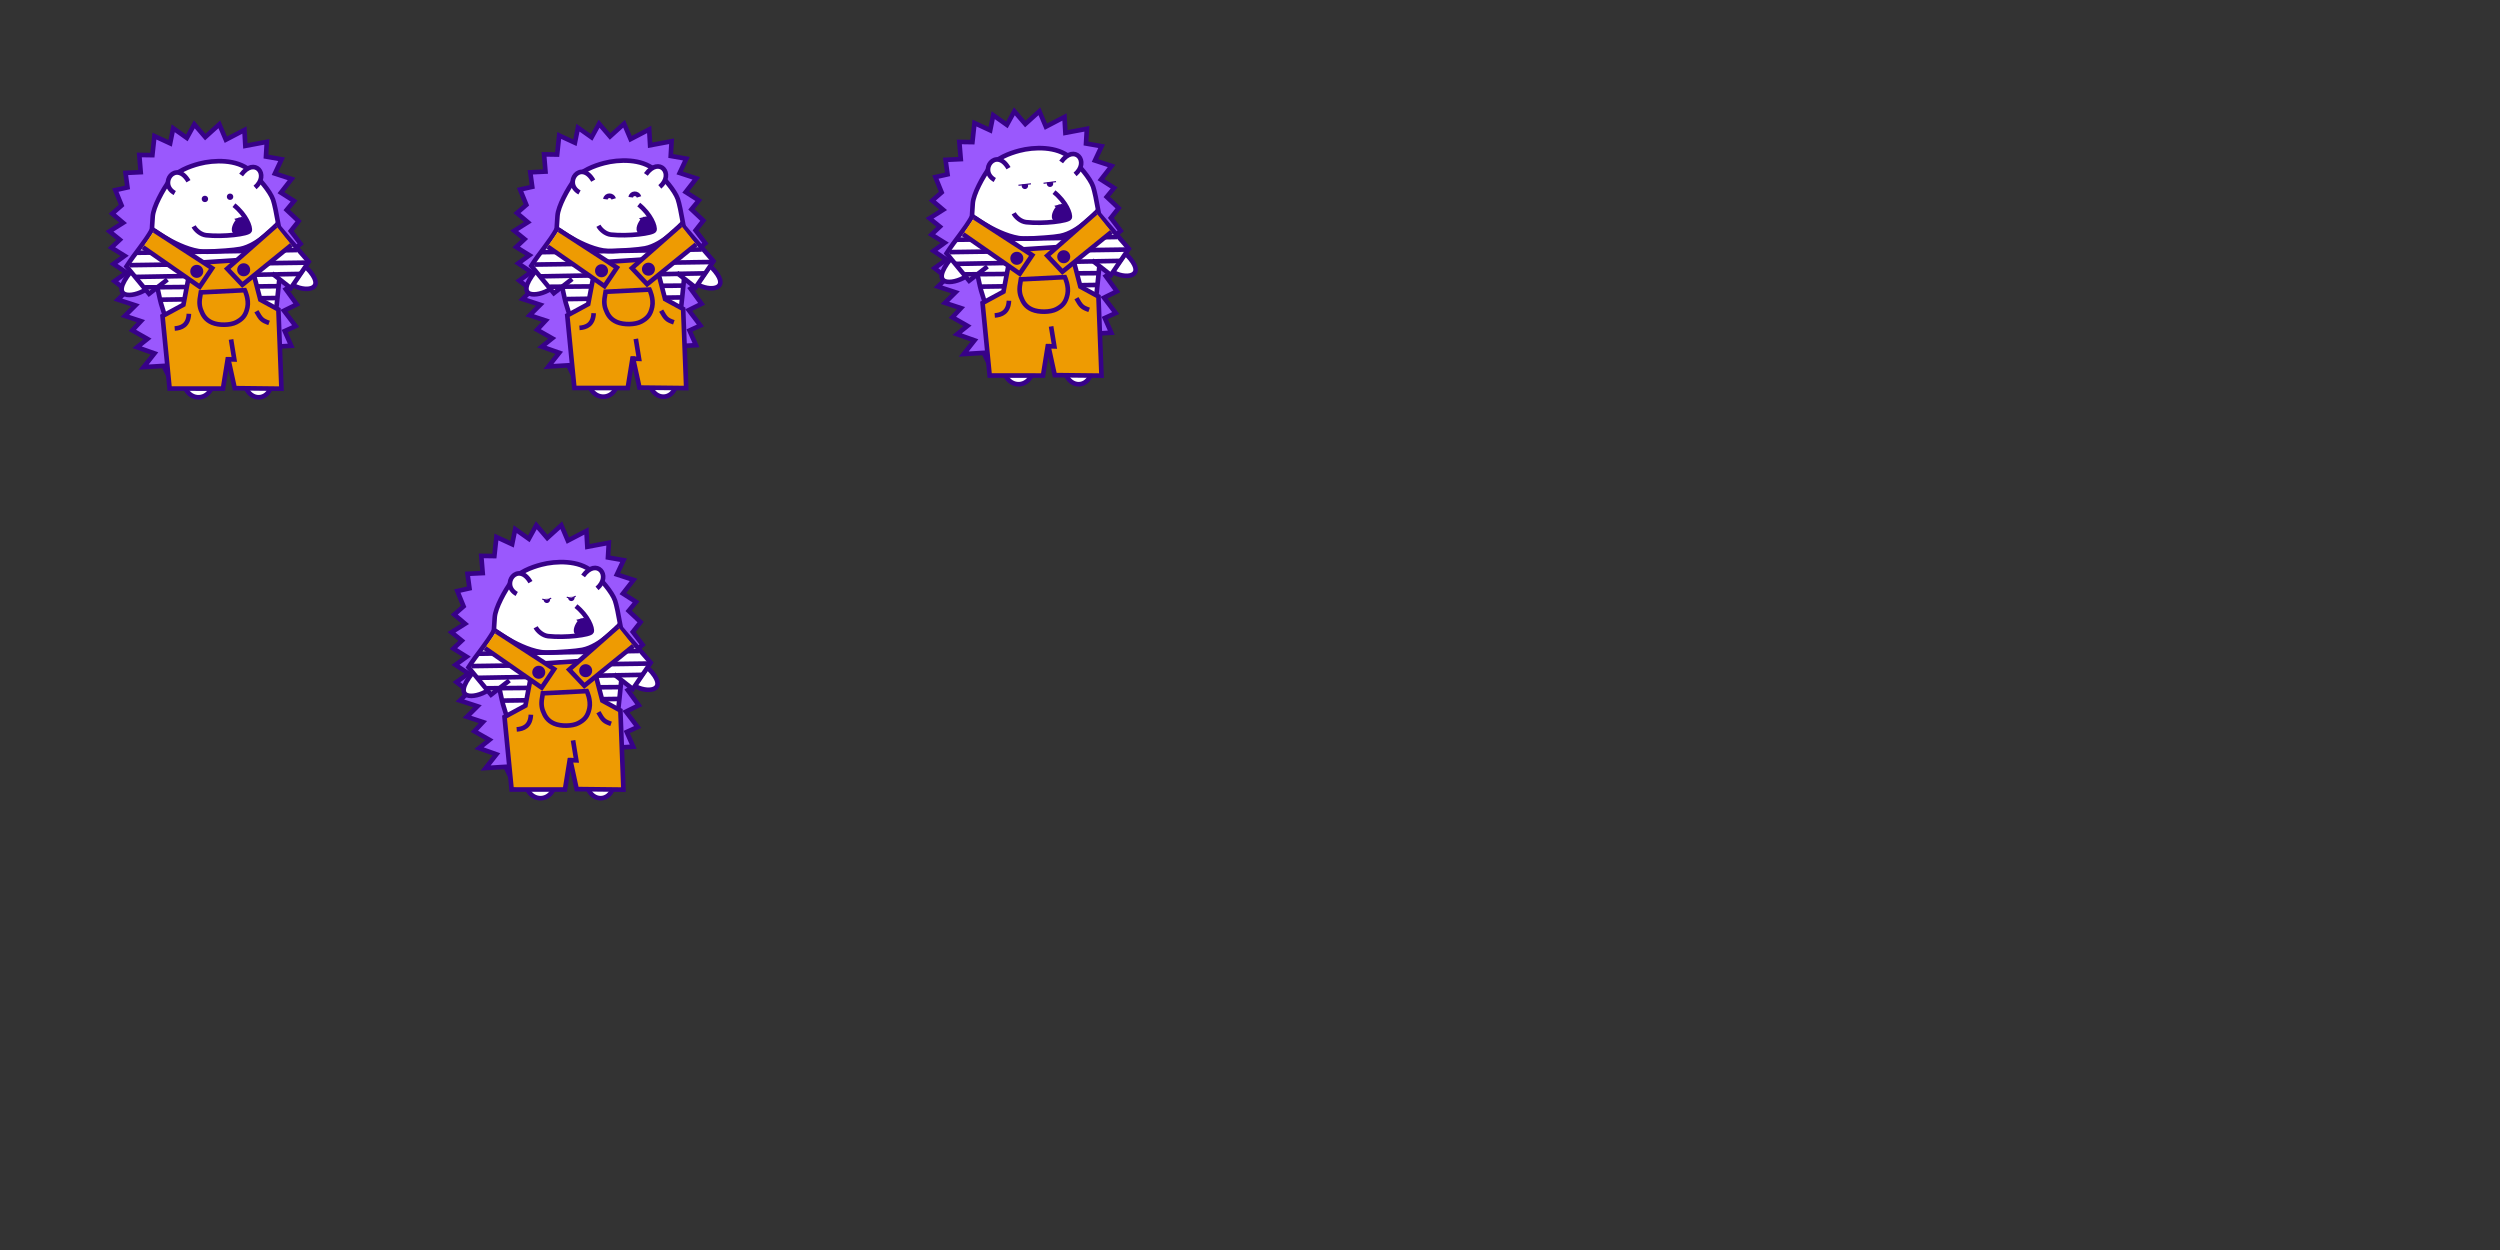 <?xml version="1.0" encoding="UTF-8" standalone="no"?>
<!-- Created with Inkscape (http://www.inkscape.org/) -->

<svg
   width="6480"
   height="3240"
   viewBox="0 0 540 270"
   version="1.1"
   id="svg1"
   inkscape:version="1.4 (e7c3feb1, 2024-10-09)"
   sodipodi:docname="tim-versions.svg"
   xmlns:inkscape="http://www.inkscape.org/namespaces/inkscape"
   xmlns:sodipodi="http://sodipodi.sourceforge.net/DTD/sodipodi-0.dtd"
   xmlns:xlink="http://www.w3.org/1999/xlink"
   xmlns="http://www.w3.org/2000/svg"
   xmlns:svg="http://www.w3.org/2000/svg">
  <rect x="0" y="0" width="540" height="270" fill="#333333" stroke="none"/>
  <sodipodi:namedview
     id="namedview1"
     pagecolor="#ffffff"
     bordercolor="#000000"
     borderopacity="0.25"
     inkscape:showpageshadow="2"
     inkscape:pageopacity="0.0"
     inkscape:pagecheckerboard="0"
     inkscape:deskcolor="#d1d1d1"
     inkscape:document-units="px"
     inkscape:zoom="0.26713278"
     inkscape:cx="2036.4404"
     inkscape:cy="1074.3721"
     inkscape:window-width="1728"
     inkscape:window-height="1057"
     inkscape:window-x="2560"
     inkscape:window-y="355"
     inkscape:window-maximized="0"
     inkscape:current-layer="layer1"
     showguides="true"
     showgrid="false">
    <sodipodi:guide
       position="-112.461,90"
       orientation="0,-1"
       id="guide1"
       inkscape:locked="false" />
    <sodipodi:guide
       position="90,187.36"
       orientation="1,0"
       id="guide2"
       inkscape:locked="false" />
    <sodipodi:guide
       position="0,209.352"
       orientation="1,0"
       id="guide3"
       inkscape:locked="false" />
    <sodipodi:guide
       position="-10.71,180"
       orientation="0,-1"
       id="guide4"
       inkscape:locked="false" />
    <sodipodi:guide
       position="180,187.538"
       orientation="1,0"
       id="guide5"
       inkscape:locked="false" />
    <sodipodi:guide
       position="269.963,208.011"
       orientation="1,0"
       id="guide6"
       inkscape:locked="false" />
    <sodipodi:guide
       position="360,216.23"
       orientation="1,0"
       id="guide7"
       inkscape:locked="false" />
    <sodipodi:guide
       position="450,193.052"
       orientation="1,0"
       id="guide8"
       inkscape:locked="false" />
    <sodipodi:guide
       position="-7.395,90"
       orientation="0,-1"
       id="guide9"
       inkscape:locked="false" />
  </sodipodi:namedview>
  <defs
     id="defs1">
    <linearGradient
       id="swatch44"
       inkscape:swatch="solid">
      <stop
         style="stop-color:#ff80f1;stop-opacity:1;"
         offset="0"
         id="stop44" />
    </linearGradient>
    <linearGradient
       id="swatch43">
      <stop
         style="stop-color:#ff80f1;stop-opacity:1;"
         offset="0"
         id="stop43" />
    </linearGradient>
    <pattern
       inkscape:collect="always"
       xlink:href="#pattern12"
       preserveAspectRatio="xMidYMid"
       id="pattern15"
       patternTransform="translate(-4.2089842e-6,-2.1347655e-5)" />
    <pattern
       inkscape:collect="always"
       xlink:href="#pattern11"
       preserveAspectRatio="xMidYMid"
       id="pattern13"
       patternTransform="translate(-4.2089842e-6,-1.1347656e-5)" />
    <pattern
       patternUnits="userSpaceOnUse"
       width="145.163"
       height="23.961"
       patternTransform="translate(194.647,528.935)"
       preserveAspectRatio="xMidYMid"
       id="pattern11">
      <rect
         style="fill:#ffffff;stroke:#6002ee;stroke-width:12;stroke-dasharray:none"
         id="rect11-6"
         width="133.163"
         height="11.961"
         x="6"
         y="6"
         rx="18" />
    </pattern>
    <pattern
       patternUnits="userSpaceOnUse"
       width="145.163"
       height="23.961"
       patternTransform="translate(194.647,528.935)"
       preserveAspectRatio="xMidYMid"
       id="pattern12">
      <rect
         style="fill:url(#pattern13);stroke:none"
         width="145.163"
         height="23.961"
         x="0"
         y="0"
         id="rect12" />
    </pattern>
    <pattern
       patternUnits="userSpaceOnUse"
       width="145.163"
       height="23.961"
       patternTransform="translate(194.647,528.935)"
       preserveAspectRatio="xMidYMid"
       id="pattern14"
       inkscape:label="pattern14">
      <rect
         style="fill:url(#pattern15);stroke:none"
         width="145.163"
         height="23.961"
         x="0"
         y="0"
         id="rect13" />
    </pattern>
  </defs>
  <g
     inkscape:label="Layer 1"
     inkscape:groupmode="layer"
     id="layer1">
    <path
       style="fill:#9a58fd;fill-opacity:1;stroke:#370188;stroke-width:1;stroke-dasharray:none;stroke-opacity:1"
       d="m 35.334,79.037 -4.307,0.258 2.336,-2.958 -3.76,-1.331 2.241,-1.799 -3.254,-1.854 1.849,-1.983 -3.461,-1.138 2.287,-2.277 -3.8,-1.238 1.934,-1.892 -2.671,-2.092 2.586,-1.846 -2.8,-1.876 2.409,-1.753 -2.854,-1.769 1.811,-1.707 -2.225,-1.808 2.933,-1.845 -2.348,-1.985 2.025,-1.769 -1.349,-3.307 2.623,-0.586 -0.428,-3.136 3.285,-0.155 -0.306,-3.72 2.825,0.044 0.446,-4.121 3.393,1.567 0.66,-3.259 2.948,2.09 1.612,-2.936 2.364,2.751 3.04,-2.751 1.408,3.323 4.011,-2.093 0.2,3.426 4.639,-0.868 -0.184,3.176 3.374,0.587 -1.444,3.084 3.596,1.176 -2.297,2.947 2.842,1.806 -1.599,1.93 2.574,2.425 -1.678,2.122 2.116,2.781 -1.894,1.604 1.34,3.322 -2.36,0.74 2.29,2.536 -2.58,1.597 2.383,3.272 -2.773,1.37 2.524,3.319 -2.362,1.077 1.403,3.173 -3.911,0.235 0.412,3.823 -2.803,-1.443 -0.783,3.357 -3.374,-1.676 -0.955,2.231 -2.432,-3.235 -1.76,4.24 -2.357,-2.546 -2.475,2.462 -2.847,-1.89 -2.971,1.484 z"
       id="path1"
       sodipodi:nodetypes="ccccccccccccccccccccccccccccccccccccccccccccccccccccccccccccccccccccccc" />
    <path
       style="fill:#ffffff;fill-opacity:1;stroke:#370188;stroke-width:1;stroke-dasharray:none;stroke-opacity:1"
       d="m 35.593,68.099 c 0,0 -0.256,-0.61 -0.81,-2.545 -0.554,-1.935 -2.055,-10.077 -2.055,-10.077 -0.209,-1.84 0.107,-6.347 0.261,-8.716 0.134,-2.065 2.166,-5.765 3.723,-7.888 1.354,-1.847 4.136,-2.934 6.344,-3.512 3.147,-0.825 8.102,-1.002 10.994,1.503 1.911,1.656 4.29,4.432 4.924,6.246 0.625,1.791 1.808,8.872 1.988,11.273 0,0 -0.892,8.241 -1.021,9.808 -0.129,1.567 -0.291,2.469 -0.291,2.469"
       id="path24-7"
       sodipodi:nodetypes="czssssscczc" />
    <circle
       style="fill:#370189;fill-opacity:1;stroke:#370188;stroke-width:0;stroke-dasharray:none;stroke-opacity:1"
       id="path2-9"
       cx="49.694"
       cy="42.497"
       r="0.687" />
    <circle
       style="fill:#370189;fill-opacity:1;stroke:#370188;stroke-width:0;stroke-dasharray:none;stroke-opacity:1"
       id="path2-9-9"
       cx="44.261"
       cy="42.969"
       r="0.687" />
    <path
       style="fill:#ffffff;fill-opacity:1;stroke:#370188;stroke-width:1;stroke-dasharray:none;stroke-opacity:1"
       d="m 50.533,44.317 c 2.627,2.108 3.646,4.812 3.383,5.54 -0.255,0.706 -5.71,1.355 -9.389,0.954 -1.178,-0.128 -2.259,-1.095 -2.696,-1.919"
       id="path7"
       sodipodi:nodetypes="cssc" />
    <path
       style="fill:#370188;fill-opacity:1;stroke:#370188;stroke-width:1.44;stroke-dasharray:none;stroke-opacity:1"
       d="m 51.928,47.587 c -0.422,0.142 -1.208,1.38 -1.143,2.086 0.065,0.706 1.394,-0.087 1.394,-0.087 l 0.909,-0.258 -0.336,-1.051 c 0,0 -0.402,-0.832 -0.824,-0.69 z"
       id="path8"
       sodipodi:nodetypes="zzcccz"
       inkscape:transform-center-x="-8.2194033"
       inkscape:transform-center-y="1.5199982" />
    <path
       style="fill:#ffffff;fill-opacity:1;stroke:#370188;stroke-width:1;stroke-dasharray:none;stroke-opacity:1"
       d="m 57.664,75.227 c 0,0 1.315,5.244 1,7.686 -0.423,3.274 -3.94,3.976 -5.448,1.082 -1.099,-2.11 -3.198,-7.358 -3.198,-7.358"
       id="path11-9"
       sodipodi:nodetypes="cssc" />
    <path
       style="fill:#ffffff;fill-opacity:1;stroke:#370188;stroke-width:1;stroke-dasharray:none;stroke-opacity:1"
       d="m 47.549,76.965 c 0,0 -0.841,4.155 -1.78,6.67 -1.028,2.754 -4.379,2.953 -5.729,0.283 -1.769,-3.499 -1.676,-8.168 -1.676,-8.168"
       id="path12"
       sodipodi:nodetypes="cssc" />
    <path
       style="fill:#ffffff;fill-opacity:1;stroke:#370188;stroke-width:1;stroke-dasharray:none;stroke-opacity:1"
       d="m 28.258,58.653 c -4.88,6.108 0.451,5.674 3.177,3.923"
       id="path10-71"
       sodipodi:nodetypes="cc" />
    <path
       style="fill:#ffffff;fill-opacity:1;stroke:#370188;stroke-width:1;stroke-dasharray:none;stroke-opacity:1"
       d="m 66.298,57.904 c 4.307,4.454 0.225,5.299 -2.727,3.839"
       id="path9-6"
       sodipodi:nodetypes="cc" />
    <path
       style="fill:#ffffff;fill-opacity:1;stroke:#370189;stroke-width:1;stroke-dasharray:none;stroke-opacity:1"
       d="m 36.157,60.384 -3.96,3.074 -4.871,-5.913 c 1.954,-3.032 3.781,-4.91 5.57,-8.033 0,0 6.815,5.145 12.021,4.864 2.255,-0.122 5.473,-0.313 6.984,-0.604 3.966,-0.765 7.902,-5.247 7.902,-5.247 l 2.483,2.941 4.405,5.08 -3.875,5.689 -4.049,-3.182"
       id="path13-4"
       sodipodi:nodetypes="ccccssccccc" />
    <path
       style="fill:#ffdb00;fill-opacity:1;stroke:#370188;stroke-width:1;stroke-dasharray:none;stroke-opacity:1"
       d="m 29.41,54.604 34.73,-0.592 m -36.183,3.265 38.469,-0.556 m -37.117,3.093 35.507,-0.65 m -33.494,2.904 28.551,-0.25 m -24.941,2.911 24.837,-0.361"
       id="path30-0"
       sodipodi:nodetypes="cccccccccc" />
    <path
       style="fill:#ee9b02;fill-opacity:1;stroke:#370188;stroke-width:1;stroke-dasharray:none;stroke-opacity:1"
       d="m 41.317,56.844 12.648,-0.834 2.268,8.722 3.902,2.134 0.656,17.093 -10.099,-0.115 -1.445,-6.646 -1.084,6.74 -11.526,-0.008 -1.533,-15.665 4.515,-2.447 z"
       id="path16"
       sodipodi:nodetypes="cccccccccccc" />
    <path
       style="fill:none;stroke:#370188;stroke-width:1;stroke-dasharray:none;stroke-opacity:1"
       d="m 43.378,63.155 9.5,-0.476 c 0,0 0.938,1.949 0.567,3.724 -0.371,1.775 -1.102,2.507 -2.388,3.195 -1.286,0.687 -3.794,0.714 -5.222,0.104 -1.428,-0.609 -2.01,-1.601 -2.458,-2.807 -0.448,-1.207 -0.205,-2.439 -0.205,-2.439 z"
       id="path17"
       sodipodi:nodetypes="cczzzzcc" />
    <path
       style="fill:none;stroke:#370189;stroke-width:1;stroke-dasharray:none;stroke-opacity:1"
       d="m 48.821,77.591 1.788,0.05 -0.702,-4.319"
       id="path19-6"
       sodipodi:nodetypes="ccc" />
    <path
       style="fill:#ffffff;fill-opacity:1;stroke:#370188;stroke-width:1;stroke-dasharray:none;stroke-opacity:1"
       d="m 52.075,37.799 c 2.882,-4.04 6.262,-0.066 3.014,2.695"
       id="path25-21"
       sodipodi:nodetypes="cc" />
    <path
       style="fill:#ffffff;fill-opacity:1;stroke:#370188;stroke-width:1;stroke-dasharray:none;stroke-opacity:1"
       d="m 37.744,41.696 c -3.632,-2.011 0.285,-7.214 2.965,-2.551"
       id="path25-0"
       sodipodi:nodetypes="cc" />
    <path
       style="fill:none;fill-opacity:1;stroke:#370188;stroke-width:1;stroke-dasharray:none;stroke-opacity:1"
       d="m 37.734,70.956 c 1.425,-0.11 2.96,-0.658 3.069,-3.179"
       id="path26-9" />
    <path
       style="fill:none;fill-opacity:1;stroke:#370188;stroke-width:1;stroke-dasharray:none;stroke-opacity:1"
       d="m 55.382,67.229 c 0.987,1.754 1.206,1.973 2.74,2.521"
       id="path27-1" />
    <path
       style="fill:#ee9b02;fill-opacity:1;stroke:#370188;stroke-width:1;stroke-dasharray:none;stroke-opacity:1"
       d="m 30.877,53.408 12.257,8.529 2.695,-4.004 -12.495,-8.11"
       id="path28-4"
       sodipodi:nodetypes="cccc" />
    <ellipse
       style="fill:#370188;fill-opacity:1;stroke:#370188;stroke-width:0;stroke-dasharray:none;stroke-opacity:1"
       id="path2-5-0-6"
       cx="42.502"
       cy="58.612"
       rx="1.406"
       ry="1.409" />
    <path
       style="fill:#ee9b02;fill-opacity:1;stroke:#370188;stroke-width:1;stroke-dasharray:none;stroke-opacity:1"
       d="m 59.614,48.76 -10.541,9.285 3.274,3.474 10.596,-8.595"
       id="path29-0"
       sodipodi:nodetypes="cccc" />
    <ellipse
       style="fill:#370188;fill-opacity:1;stroke:#370188;stroke-width:0;stroke-dasharray:none;stroke-opacity:1"
       id="path2-5-0"
       cx="52.635"
       cy="58.271"
       rx="1.406"
       ry="1.409" />
    <path
       style="fill:#9a58fd;fill-opacity:1;stroke:#370188;stroke-width:1;stroke-dasharray:none;stroke-opacity:1"
       d="m 122.762,78.908 -4.307,0.258 2.336,-2.958 -3.76,-1.331 2.241,-1.799 -3.254,-1.854 1.849,-1.983 -3.461,-1.138 2.287,-2.277 -3.8,-1.238 1.934,-1.892 -2.671,-2.092 2.586,-1.846 -2.8,-1.876 2.409,-1.753 -2.854,-1.769 1.811,-1.707 -2.225,-1.808 2.933,-1.845 -2.348,-1.985 2.025,-1.769 -1.349,-3.307 2.623,-0.586 -0.428,-3.136 3.285,-0.155 -0.306,-3.72 2.825,0.044 0.446,-4.121 3.393,1.567 0.66,-3.259 2.948,2.09 1.612,-2.936 2.364,2.751 3.04,-2.751 1.408,3.323 4.011,-2.093 0.2,3.426 4.639,-0.868 -0.184,3.176 3.374,0.587 -1.444,3.084 3.596,1.176 -2.297,2.947 2.842,1.806 -1.599,1.93 2.574,2.425 -1.678,2.122 2.116,2.781 -1.894,1.604 1.34,3.322 -2.36,0.74 2.29,2.536 -2.58,1.597 2.383,3.272 -2.773,1.37 2.524,3.319 -2.362,1.077 1.403,3.173 -3.911,0.235 0.412,3.823 -2.803,-1.443 -0.783,3.357 -3.374,-1.676 -0.955,2.231 -2.432,-3.235 -1.76,4.24 -2.357,-2.546 -2.475,2.462 -2.847,-1.89 -2.971,1.484 z"
       id="path1-4"
       sodipodi:nodetypes="ccccccccccccccccccccccccccccccccccccccccccccccccccccccccccccccccccccccc" />
    <path
       style="fill:#ffffff;fill-opacity:1;stroke:#370188;stroke-width:1;stroke-dasharray:none;stroke-opacity:1"
       d="m 123.021,67.97 c 0,0 -0.256,-0.61 -0.81,-2.545 -0.554,-1.935 -2.055,-10.077 -2.055,-10.077 -0.209,-1.84 0.107,-6.347 0.261,-8.716 0.134,-2.065 2.166,-5.765 3.723,-7.888 1.354,-1.847 4.136,-2.934 6.344,-3.512 3.147,-0.825 8.102,-1.002 10.994,1.503 1.911,1.656 4.29,4.432 4.924,6.246 0.625,1.791 1.808,8.872 1.988,11.273 0,0 -0.892,8.241 -1.021,9.808 -0.129,1.567 -0.291,2.469 -0.291,2.469"
       id="path24-7-4"
       sodipodi:nodetypes="czssssscczc" />
    <path
       style="fill:#ffffff;fill-opacity:1;stroke:#370188;stroke-width:1;stroke-dasharray:none;stroke-opacity:1"
       d="m 137.962,44.189 c 2.627,2.108 3.646,4.812 3.383,5.54 -0.255,0.706 -5.71,1.355 -9.389,0.954 -1.178,-0.128 -2.259,-1.095 -2.696,-1.919"
       id="path7-8"
       sodipodi:nodetypes="cssc" />
    <path
       style="fill:#370188;fill-opacity:1;stroke:#370188;stroke-width:1.44;stroke-dasharray:none;stroke-opacity:1"
       d="m 139.357,47.459 c -0.422,0.142 -1.208,1.38 -1.143,2.086 0.065,0.706 1.394,-0.087 1.394,-0.087 l 0.909,-0.258 -0.336,-1.051 c 0,0 -0.402,-0.832 -0.824,-0.69 z"
       id="path8-9"
       sodipodi:nodetypes="zzcccz"
       inkscape:transform-center-x="-8.2194033"
       inkscape:transform-center-y="1.5199982" />
    <path
       style="fill:#ffffff;fill-opacity:1;stroke:#370188;stroke-width:1;stroke-dasharray:none;stroke-opacity:1"
       d="m 145.092,75.098 c 0,0 1.315,5.244 1,7.686 -0.423,3.274 -3.94,3.976 -5.448,1.082 -1.099,-2.11 -3.198,-7.358 -3.198,-7.358"
       id="path11-9-6"
       sodipodi:nodetypes="cssc" />
    <path
       style="fill:#ffffff;fill-opacity:1;stroke:#370188;stroke-width:1;stroke-dasharray:none;stroke-opacity:1"
       d="m 134.977,76.836 c 0,0 -0.841,4.155 -1.78,6.67 -1.028,2.754 -4.379,2.953 -5.729,0.283 -1.769,-3.499 -1.676,-8.168 -1.676,-8.168"
       id="path12-9"
       sodipodi:nodetypes="cssc" />
    <path
       style="fill:#ffffff;fill-opacity:1;stroke:#370188;stroke-width:1;stroke-dasharray:none;stroke-opacity:1"
       d="m 115.687,58.525 c -4.88,6.108 0.451,5.674 3.177,3.923"
       id="path10-71-1"
       sodipodi:nodetypes="cc" />
    <path
       style="fill:#ffffff;fill-opacity:1;stroke:#370188;stroke-width:1;stroke-dasharray:none;stroke-opacity:1"
       d="m 153.726,57.775 c 4.307,4.454 0.225,5.299 -2.727,3.839"
       id="path9-6-6"
       sodipodi:nodetypes="cc" />
    <path
       style="fill:#ffffff;fill-opacity:1;stroke:#370189;stroke-width:1;stroke-dasharray:none;stroke-opacity:1"
       d="m 123.586,60.255 -3.96,3.074 -4.871,-5.913 c 1.954,-3.032 3.781,-4.91 5.57,-8.033 0,0 6.815,5.145 12.021,4.864 2.255,-0.122 5.473,-0.313 6.984,-0.604 3.966,-0.765 7.902,-5.247 7.902,-5.247 l 2.483,2.941 4.405,5.08 -3.875,5.689 -4.049,-3.182"
       id="path13-4-6"
       sodipodi:nodetypes="ccccssccccc" />
    <path
       style="fill:#ffdb00;fill-opacity:1;stroke:#370188;stroke-width:1;stroke-dasharray:none;stroke-opacity:1"
       d="m 116.839,54.476 34.73,-0.592 m -36.183,3.265 38.469,-0.556 m -37.117,3.093 35.507,-0.65 m -33.494,2.904 28.551,-0.25 m -24.941,2.911 24.837,-0.361"
       id="path30-0-9"
       sodipodi:nodetypes="cccccccccc" />
    <path
       style="fill:#ee9b02;fill-opacity:1;stroke:#370188;stroke-width:1;stroke-dasharray:none;stroke-opacity:1"
       d="m 128.745,56.715 12.648,-0.834 2.268,8.722 3.902,2.134 0.656,17.093 -10.099,-0.115 -1.445,-6.646 -1.084,6.74 -11.526,-0.008 -1.533,-15.665 4.515,-2.447 z"
       id="path16-9"
       sodipodi:nodetypes="cccccccccccc" />
    <path
       style="fill:none;stroke:#370188;stroke-width:1;stroke-dasharray:none;stroke-opacity:1"
       d="m 130.806,63.026 9.5,-0.476 c 0,0 0.938,1.949 0.567,3.724 -0.371,1.775 -1.102,2.507 -2.388,3.195 -1.286,0.687 -3.794,0.714 -5.222,0.104 -1.428,-0.609 -2.01,-1.601 -2.458,-2.807 -0.448,-1.207 -0.205,-2.439 -0.205,-2.439 z"
       id="path17-4"
       sodipodi:nodetypes="cczzzzcc" />
    <path
       style="fill:none;stroke:#370189;stroke-width:1;stroke-dasharray:none;stroke-opacity:1"
       d="m 136.25,77.463 1.788,0.05 -0.702,-4.319"
       id="path19-6-5"
       sodipodi:nodetypes="ccc" />
    <path
       style="fill:#ffffff;fill-opacity:1;stroke:#370188;stroke-width:1;stroke-dasharray:none;stroke-opacity:1"
       d="m 139.504,37.671 c 2.882,-4.04 6.262,-0.066 3.014,2.695"
       id="path25-21-0"
       sodipodi:nodetypes="cc" />
    <path
       style="fill:#ffffff;fill-opacity:1;stroke:#370188;stroke-width:1;stroke-dasharray:none;stroke-opacity:1"
       d="m 125.172,41.567 c -3.632,-2.011 0.285,-7.214 2.965,-2.551"
       id="path25-0-7"
       sodipodi:nodetypes="cc" />
    <path
       style="fill:none;fill-opacity:1;stroke:#370188;stroke-width:1;stroke-dasharray:none;stroke-opacity:1"
       d="m 125.163,70.827 c 1.425,-0.11 2.96,-0.658 3.069,-3.179"
       id="path26-9-4" />
    <path
       style="fill:none;fill-opacity:1;stroke:#370188;stroke-width:1;stroke-dasharray:none;stroke-opacity:1"
       d="m 142.811,67.1 c 0.987,1.754 1.206,1.973 2.74,2.521"
       id="path27-1-8" />
    <path
       style="fill:#ee9b02;fill-opacity:1;stroke:#370188;stroke-width:1;stroke-dasharray:none;stroke-opacity:1"
       d="m 118.306,53.279 12.257,8.529 2.695,-4.004 -12.495,-8.11"
       id="path28-4-0"
       sodipodi:nodetypes="cccc" />
    <ellipse
       style="fill:#370188;fill-opacity:1;stroke:#370188;stroke-width:0;stroke-dasharray:none;stroke-opacity:1"
       id="path2-5-0-6-1"
       cx="129.931"
       cy="58.483"
       rx="1.406"
       ry="1.409" />
    <path
       style="fill:#ee9b02;fill-opacity:1;stroke:#370188;stroke-width:1;stroke-dasharray:none;stroke-opacity:1"
       d="m 147.042,48.632 -10.541,9.285 3.274,3.474 10.596,-8.595"
       id="path29-0-3"
       sodipodi:nodetypes="cccc" />
    <ellipse
       style="fill:#370188;fill-opacity:1;stroke:#370188;stroke-width:0;stroke-dasharray:none;stroke-opacity:1"
       id="path2-5-0-8"
       cx="140.064"
       cy="58.142"
       rx="1.406"
       ry="1.409" />
    <path
       style="fill:none;stroke:#370188;stroke-width:1"
       d="m 130.777,43.032 c 0.126,-0.968 1.493,-1.001 1.786,-0.074"
       id="path1-4-9"
       sodipodi:nodetypes="cc" />
    <path
       style="fill:none;stroke:#370188;stroke-width:1"
       d="m 136.245,42.608 c 0.126,-0.968 1.493,-1.001 1.786,-0.074"
       id="path1-0-6"
       sodipodi:nodetypes="cc" />
    <path
       style="fill:#9a58fd;fill-opacity:1;stroke:#370188;stroke-width:1;stroke-dasharray:none;stroke-opacity:1"
       d="m 212.464,76.219 -4.307,0.258 2.336,-2.958 -3.76,-1.331 2.241,-1.799 -3.254,-1.854 1.849,-1.983 -3.461,-1.138 2.287,-2.277 -3.8,-1.238 1.934,-1.892 -2.671,-2.092 2.586,-1.846 -2.8,-1.876 2.409,-1.753 -2.854,-1.769 1.811,-1.707 -2.225,-1.808 2.933,-1.845 -2.348,-1.985 2.025,-1.769 -1.349,-3.307 2.623,-0.586 -0.428,-3.136 3.285,-0.155 -0.306,-3.72 2.825,0.044 0.446,-4.121 3.393,1.567 0.66,-3.259 2.948,2.09 1.612,-2.936 2.364,2.751 3.04,-2.751 1.408,3.323 4.011,-2.093 0.2,3.426 4.639,-0.868 -0.184,3.176 3.374,0.587 -1.444,3.084 3.596,1.176 -2.297,2.947 2.842,1.806 -1.599,1.93 2.574,2.425 -1.678,2.122 2.116,2.781 -1.894,1.604 1.34,3.322 -2.36,0.74 2.29,2.536 -2.58,1.597 2.383,3.272 -2.773,1.37 2.524,3.319 -2.362,1.077 1.403,3.173 -3.911,0.235 0.412,3.823 -2.803,-1.443 -0.783,3.357 -3.374,-1.676 -0.955,2.231 -2.432,-3.235 -1.76,4.24 -2.357,-2.546 -2.475,2.462 -2.847,-1.89 -2.971,1.484 z"
       id="path1-8"
       sodipodi:nodetypes="ccccccccccccccccccccccccccccccccccccccccccccccccccccccccccccccccccccccc" />
    <path
       style="fill:#ffffff;fill-opacity:1;stroke:#370188;stroke-width:1;stroke-dasharray:none;stroke-opacity:1"
       d="m 212.723,65.281 c 0,0 -0.256,-0.61 -0.81,-2.545 -0.554,-1.935 -2.055,-10.077 -2.055,-10.077 -0.209,-1.84 0.107,-6.347 0.261,-8.716 0.134,-2.065 2.166,-5.765 3.723,-7.888 1.354,-1.847 4.136,-2.934 6.344,-3.512 3.147,-0.825 8.102,-1.002 10.994,1.503 1.911,1.656 4.29,4.432 4.924,6.246 0.625,1.791 1.808,8.872 1.988,11.273 0,0 -0.892,8.241 -1.021,9.808 -0.129,1.567 -0.291,2.469 -0.291,2.469"
       id="path24-7-3"
       sodipodi:nodetypes="czssssscczc" />
    <path
       style="fill:#370189;fill-opacity:1;stroke:#370188;stroke-width:0;stroke-dasharray:none;stroke-opacity:1"
       id="path2-9-9-5"
       sodipodi:type="arc"
       sodipodi:cx="215.53859"
       sodipodi:cy="64.52536"
       sodipodi:rx="0.68685186"
       sodipodi:ry="0.68685186"
       sodipodi:start="5.7595865"
       sodipodi:end="3.6756634"
       sodipodi:arc-type="chord"
       d="m 216.133,64.182 a 0.687,0.687 0 0 1 -0.155,0.871 0.687,0.687 0 0 1 -0.885,-0.005 0.687,0.687 0 0 1 -0.146,-0.873 z"
       sodipodi:open="true"
       transform="rotate(-6.387)" />
    <path
       style="fill:#ffffff;fill-opacity:1;stroke:#370188;stroke-width:1;stroke-dasharray:none;stroke-opacity:1"
       d="m 227.663,41.5 c 2.627,2.108 3.646,4.812 3.383,5.54 -0.255,0.706 -5.71,1.355 -9.389,0.954 -1.178,-0.128 -2.259,-1.095 -2.696,-1.919"
       id="path7-4"
       sodipodi:nodetypes="cssc" />
    <path
       style="fill:#370188;fill-opacity:1;stroke:#370188;stroke-width:1.44;stroke-dasharray:none;stroke-opacity:1"
       d="m 229.058,44.77 c -0.422,0.142 -1.208,1.38 -1.143,2.086 0.065,0.706 1.394,-0.087 1.394,-0.087 l 0.909,-0.258 -0.336,-1.051 c 0,0 -0.402,-0.832 -0.824,-0.69 z"
       id="path8-4"
       sodipodi:nodetypes="zzcccz"
       inkscape:transform-center-x="-8.2194033"
       inkscape:transform-center-y="1.5199982" />
    <path
       style="fill:#ffffff;fill-opacity:1;stroke:#370188;stroke-width:1;stroke-dasharray:none;stroke-opacity:1"
       d="m 234.794,72.409 c 0,0 1.315,5.244 1,7.686 -0.423,3.274 -3.94,3.976 -5.448,1.082 -1.099,-2.11 -3.198,-7.358 -3.198,-7.358"
       id="path11-9-5"
       sodipodi:nodetypes="cssc" />
    <path
       style="fill:#ffffff;fill-opacity:1;stroke:#370188;stroke-width:1;stroke-dasharray:none;stroke-opacity:1"
       d="m 224.679,74.147 c 0,0 -0.841,4.155 -1.78,6.67 -1.028,2.754 -4.379,2.953 -5.729,0.283 -1.769,-3.499 -1.676,-8.168 -1.676,-8.168"
       id="path12-0"
       sodipodi:nodetypes="cssc" />
    <path
       style="fill:#ffffff;fill-opacity:1;stroke:#370188;stroke-width:1;stroke-dasharray:none;stroke-opacity:1"
       d="m 205.388,55.836 c -4.88,6.108 0.451,5.674 3.177,3.923"
       id="path10-71-3"
       sodipodi:nodetypes="cc" />
    <path
       style="fill:#ffffff;fill-opacity:1;stroke:#370188;stroke-width:1;stroke-dasharray:none;stroke-opacity:1"
       d="m 243.428,55.086 c 4.307,4.454 0.225,5.299 -2.727,3.839"
       id="path9-6-9"
       sodipodi:nodetypes="cc" />
    <path
       style="fill:#ffffff;fill-opacity:1;stroke:#370189;stroke-width:1;stroke-dasharray:none;stroke-opacity:1"
       d="m 213.287,57.566 -3.96,3.074 -4.871,-5.913 c 1.954,-3.032 3.781,-4.91 5.57,-8.033 0,0 6.815,5.145 12.021,4.864 2.255,-0.122 5.473,-0.313 6.984,-0.604 3.966,-0.765 7.902,-5.247 7.902,-5.247 l 2.483,2.941 4.405,5.08 -3.875,5.689 -4.049,-3.182"
       id="path13-4-8"
       sodipodi:nodetypes="ccccssccccc" />
    <path
       style="fill:#ffdb00;fill-opacity:1;stroke:#370188;stroke-width:1;stroke-dasharray:none;stroke-opacity:1"
       d="m 206.54,51.787 34.73,-0.592 m -36.183,3.265 38.469,-0.556 m -37.117,3.093 35.507,-0.65 m -33.494,2.904 28.551,-0.25 m -24.941,2.911 24.837,-0.361"
       id="path30-0-99"
       sodipodi:nodetypes="cccccccccc" />
    <path
       style="fill:#ee9b02;fill-opacity:1;stroke:#370188;stroke-width:1;stroke-dasharray:none;stroke-opacity:1"
       d="m 218.447,54.026 12.648,-0.834 2.268,8.722 3.902,2.134 0.656,17.093 -10.099,-0.115 -1.445,-6.646 -1.084,6.74 -11.526,-0.008 -1.533,-15.665 4.515,-2.447 z"
       id="path16-5"
       sodipodi:nodetypes="cccccccccccc" />
    <path
       style="fill:none;stroke:#370188;stroke-width:1;stroke-dasharray:none;stroke-opacity:1"
       d="m 220.508,60.337 9.5,-0.476 c 0,0 0.938,1.949 0.567,3.724 -0.371,1.775 -1.102,2.507 -2.388,3.195 -1.286,0.687 -3.794,0.714 -5.222,0.104 -1.428,-0.609 -2.01,-1.601 -2.458,-2.807 -0.448,-1.207 -0.205,-2.439 -0.205,-2.439 z"
       id="path17-3"
       sodipodi:nodetypes="cczzzzcc" />
    <path
       style="fill:none;stroke:#370189;stroke-width:1;stroke-dasharray:none;stroke-opacity:1"
       d="m 225.951,74.774 1.788,0.05 -0.702,-4.319"
       id="path19-6-8"
       sodipodi:nodetypes="ccc" />
    <path
       style="fill:#ffffff;fill-opacity:1;stroke:#370188;stroke-width:1;stroke-dasharray:none;stroke-opacity:1"
       d="m 229.205,34.981 c 2.882,-4.04 6.262,-0.066 3.014,2.695"
       id="path25-21-4"
       sodipodi:nodetypes="cc" />
    <path
       style="fill:#ffffff;fill-opacity:1;stroke:#370188;stroke-width:1;stroke-dasharray:none;stroke-opacity:1"
       d="m 214.874,38.878 c -3.632,-2.011 0.285,-7.214 2.965,-2.551"
       id="path25-0-77"
       sodipodi:nodetypes="cc" />
    <path
       style="fill:none;fill-opacity:1;stroke:#370188;stroke-width:1;stroke-dasharray:none;stroke-opacity:1"
       d="m 214.864,68.138 c 1.425,-0.11 2.96,-0.658 3.069,-3.179"
       id="path26-9-1" />
    <path
       style="fill:none;fill-opacity:1;stroke:#370188;stroke-width:1;stroke-dasharray:none;stroke-opacity:1"
       d="m 232.512,64.411 c 0.987,1.754 1.206,1.973 2.74,2.521"
       id="path27-1-2" />
    <path
       style="fill:#ee9b02;fill-opacity:1;stroke:#370188;stroke-width:1;stroke-dasharray:none;stroke-opacity:1"
       d="m 208.007,50.59 12.257,8.529 2.695,-4.004 -12.495,-8.11"
       id="path28-4-8"
       sodipodi:nodetypes="cccc" />
    <ellipse
       style="fill:#370188;fill-opacity:1;stroke:#370188;stroke-width:0;stroke-dasharray:none;stroke-opacity:1"
       id="path2-5-0-6-7"
       cx="219.632"
       cy="55.794"
       rx="1.406"
       ry="1.409" />
    <path
       style="fill:#ee9b02;fill-opacity:1;stroke:#370188;stroke-width:1;stroke-dasharray:none;stroke-opacity:1"
       d="m 236.744,45.943 -10.541,9.285 3.274,3.474 10.596,-8.595"
       id="path29-0-4"
       sodipodi:nodetypes="cccc" />
    <ellipse
       style="fill:#370188;fill-opacity:1;stroke:#370188;stroke-width:0;stroke-dasharray:none;stroke-opacity:1"
       id="path2-5-0-2"
       cx="229.765"
       cy="55.453"
       rx="1.406"
       ry="1.409" />
    <path
       style="fill:#370188;fill-opacity:1;stroke:#370188;stroke-width:0.25;stroke-linecap:butt;stroke-dasharray:none;stroke-opacity:1"
       d="m 219.987,40.019 2.702,-0.316"
       id="path18-6"
       sodipodi:nodetypes="cc" />
    <path
       style="fill:#370189;fill-opacity:1;stroke:#370188;stroke-width:0;stroke-dasharray:none;stroke-opacity:1"
       id="path2-9-9-5-1"
       sodipodi:type="arc"
       sodipodi:cx="220.02426"
       sodipodi:cy="67.850929"
       sodipodi:rx="0.68685186"
       sodipodi:ry="0.68685186"
       sodipodi:start="5.7595865"
       sodipodi:end="3.6756634"
       sodipodi:arc-type="chord"
       d="m 220.619,67.508 a 0.687,0.687 0 0 1 -0.155,0.871 0.687,0.687 0 0 1 -0.885,-0.005 0.687,0.687 0 0 1 -0.146,-0.873 z"
       sodipodi:open="true"
       transform="rotate(-7.211)" />
    <path
       style="fill:#370188;fill-opacity:1;stroke:#370188;stroke-width:0.25;stroke-linecap:butt;stroke-dasharray:none;stroke-opacity:1"
       d="m 225.407,39.587 2.697,-0.355"
       id="path18-6-7"
       sodipodi:nodetypes="cc" />
    <path
       style="fill:#9a58fd;fill-opacity:1;stroke:#370188;stroke-width:1;stroke-dasharray:none;stroke-opacity:1"
       d="m 109.204,165.635 -4.307,0.258 2.336,-2.958 -3.76,-1.331 2.241,-1.799 -3.254,-1.854 1.849,-1.983 -3.461,-1.138 2.287,-2.277 -3.8,-1.238 1.934,-1.892 -2.671,-2.092 2.586,-1.846 -2.8,-1.876 2.409,-1.753 -2.854,-1.769 1.811,-1.707 -2.225,-1.808 2.933,-1.845 -2.348,-1.985 2.025,-1.769 -1.349,-3.307 2.623,-0.586 -0.428,-3.136 3.285,-0.155 -0.306,-3.72 2.825,0.044 0.446,-4.121 3.393,1.567 0.66,-3.259 2.948,2.09 1.612,-2.936 2.364,2.751 3.04,-2.751 1.408,3.323 4.011,-2.093 0.2,3.426 4.639,-0.868 -0.184,3.176 3.374,0.587 -1.444,3.084 3.596,1.176 -2.297,2.947 2.842,1.806 -1.599,1.93 2.574,2.425 -1.678,2.122 2.116,2.781 -1.894,1.604 1.34,3.322 -2.36,0.74 2.29,2.536 -2.58,1.597 2.383,3.272 -2.773,1.37 2.524,3.319 -2.362,1.077 1.403,3.173 -3.911,0.235 0.412,3.823 -2.803,-1.443 -0.783,3.357 -3.374,-1.676 -0.955,2.231 -2.432,-3.235 -1.76,4.24 -2.357,-2.546 -2.475,2.462 -2.847,-1.89 -2.971,1.484 z"
       id="path1-8-0"
       sodipodi:nodetypes="ccccccccccccccccccccccccccccccccccccccccccccccccccccccccccccccccccccccc" />
    <path
       style="fill:#ffffff;fill-opacity:1;stroke:#370188;stroke-width:1;stroke-dasharray:none;stroke-opacity:1"
       d="m 109.463,154.697 c 0,0 -0.256,-0.61 -0.81,-2.545 -0.554,-1.935 -2.055,-10.077 -2.055,-10.077 -0.209,-1.84 0.107,-6.347 0.261,-8.716 0.134,-2.065 2.166,-5.765 3.723,-7.888 1.354,-1.847 4.136,-2.934 6.344,-3.512 3.147,-0.825 8.102,-1.002 10.994,1.503 1.911,1.656 4.29,4.432 4.924,6.246 0.625,1.791 1.808,8.872 1.988,11.273 0,0 -0.892,8.241 -1.021,9.808 -0.129,1.567 -0.291,2.469 -0.291,2.469"
       id="path24-7-3-9"
       sodipodi:nodetypes="czssssscczc" />
    <path
       style="fill:#370189;fill-opacity:1;stroke:#370188;stroke-width:0;stroke-dasharray:none;stroke-opacity:1"
       id="path2-9-9-5-5"
       sodipodi:type="arc"
       sodipodi:cx="102.97327"
       sodipodi:cy="141.90019"
       sodipodi:rx="0.68685186"
       sodipodi:ry="0.68685186"
       sodipodi:start="5.9341195"
       sodipodi:end="3.5011305"
       sodipodi:arc-type="chord"
       d="m 103.619,141.665 a 0.687,0.687 0 0 1 -0.237,0.787 0.687,0.687 0 0 1 -0.822,-0.004 0.687,0.687 0 0 1 -0.229,-0.79 z"
       sodipodi:open="true"
       transform="rotate(-6.387)" />
    <path
       style="fill:#ffffff;fill-opacity:1;stroke:#370188;stroke-width:1;stroke-dasharray:none;stroke-opacity:1"
       d="m 124.403,130.916 c 2.627,2.108 3.646,4.812 3.383,5.54 -0.255,0.706 -5.71,1.355 -9.389,0.954 -1.178,-0.128 -2.259,-1.095 -2.696,-1.919"
       id="path7-4-4"
       sodipodi:nodetypes="cssc" />
    <path
       style="fill:#370189;fill-opacity:1;stroke:#370188;stroke-width:0;stroke-dasharray:none;stroke-opacity:1"
       id="path2-9-9-5-5-0"
       sodipodi:type="arc"
       sodipodi:cx="108.27985"
       sodipodi:cy="142.06915"
       sodipodi:rx="0.68685186"
       sodipodi:ry="0.68685186"
       sodipodi:start="5.9341195"
       sodipodi:end="3.5011305"
       sodipodi:arc-type="chord"
       d="m 108.925,141.834 a 0.687,0.687 0 0 1 -0.237,0.787 0.687,0.687 0 0 1 -0.822,-0.004 0.687,0.687 0 0 1 -0.229,-0.79 z"
       sodipodi:open="true"
       transform="rotate(-6.387)" />
    <path
       style="fill:#ffffff;fill-opacity:1;stroke:#370188;stroke-width:0.25;stroke-linecap:butt;stroke-dasharray:none;stroke-opacity:1"
       d="m 122.42,128.997 c 0.975,0.265 1.105,0.286 1.924,-0.23"
       id="path18-6-1-7"
       sodipodi:nodetypes="cc" />
    <path
       style="fill:#370188;fill-opacity:1;stroke:#370188;stroke-width:1.44;stroke-dasharray:none;stroke-opacity:1"
       d="m 125.798,134.186 c -0.422,0.142 -1.208,1.38 -1.143,2.086 0.065,0.706 1.394,-0.087 1.394,-0.087 l 0.909,-0.258 -0.336,-1.051 c 0,0 -0.402,-0.832 -0.824,-0.69 z"
       id="path8-4-9"
       sodipodi:nodetypes="zzcccz"
       inkscape:transform-center-x="-8.2194033"
       inkscape:transform-center-y="1.5199982" />
    <path
       style="fill:#ffffff;fill-opacity:1;stroke:#370188;stroke-width:1;stroke-dasharray:none;stroke-opacity:1"
       d="m 131.534,161.825 c 0,0 1.315,5.244 1,7.686 -0.423,3.274 -3.94,3.976 -5.448,1.082 -1.099,-2.11 -3.198,-7.358 -3.198,-7.358"
       id="path11-9-5-1"
       sodipodi:nodetypes="cssc" />
    <path
       style="fill:#ffffff;fill-opacity:1;stroke:#370188;stroke-width:1;stroke-dasharray:none;stroke-opacity:1"
       d="m 121.419,163.563 c 0,0 -0.841,4.155 -1.78,6.67 -1.028,2.754 -4.379,2.953 -5.729,0.283 -1.769,-3.499 -1.676,-8.168 -1.676,-8.168"
       id="path12-0-9"
       sodipodi:nodetypes="cssc" />
    <path
       style="fill:#ffffff;fill-opacity:1;stroke:#370188;stroke-width:1;stroke-dasharray:none;stroke-opacity:1"
       d="m 102.128,145.251 c -4.88,6.108 0.451,5.674 3.177,3.923"
       id="path10-71-3-3"
       sodipodi:nodetypes="cc" />
    <path
       style="fill:#ffffff;fill-opacity:1;stroke:#370188;stroke-width:1;stroke-dasharray:none;stroke-opacity:1"
       d="m 140.168,144.502 c 4.307,4.454 0.225,5.299 -2.727,3.839"
       id="path9-6-9-8"
       sodipodi:nodetypes="cc" />
    <path
       style="fill:#ffffff;fill-opacity:1;stroke:#370189;stroke-width:1;stroke-dasharray:none;stroke-opacity:1"
       d="m 110.027,146.982 -3.96,3.074 -4.871,-5.913 c 1.954,-3.032 3.781,-4.91 5.57,-8.033 0,0 6.815,5.145 12.021,4.864 2.255,-0.122 5.473,-0.313 6.984,-0.604 3.966,-0.765 7.902,-5.247 7.902,-5.247 l 2.483,2.941 4.405,5.08 -3.875,5.689 -4.049,-3.182"
       id="path13-4-8-5"
       sodipodi:nodetypes="ccccssccccc" />
    <path
       style="fill:#ffdb00;fill-opacity:1;stroke:#370188;stroke-width:1;stroke-dasharray:none;stroke-opacity:1"
       d="m 103.281,141.203 34.73,-0.592 m -36.183,3.265 38.469,-0.556 m -37.117,3.093 35.507,-0.65 m -33.494,2.904 28.551,-0.25 m -24.941,2.911 24.837,-0.361"
       id="path30-0-99-7"
       sodipodi:nodetypes="cccccccccc" />
    <path
       style="fill:#ee9b02;fill-opacity:1;stroke:#370188;stroke-width:1;stroke-dasharray:none;stroke-opacity:1"
       d="m 115.187,143.442 12.648,-0.834 2.268,8.722 3.902,2.134 0.656,17.093 -10.099,-0.115 -1.445,-6.646 -1.084,6.74 -11.526,-0.008 -1.533,-15.665 4.515,-2.447 z"
       id="path16-5-0"
       sodipodi:nodetypes="cccccccccccc" />
    <path
       style="fill:none;stroke:#370188;stroke-width:1;stroke-dasharray:none;stroke-opacity:1"
       d="m 117.248,149.753 9.5,-0.476 c 0,0 0.938,1.949 0.567,3.724 -0.371,1.775 -1.102,2.507 -2.388,3.195 -1.286,0.687 -3.794,0.714 -5.222,0.104 -1.428,-0.609 -2.01,-1.601 -2.458,-2.807 -0.448,-1.207 -0.205,-2.439 -0.205,-2.439 z"
       id="path17-3-0"
       sodipodi:nodetypes="cczzzzcc" />
    <path
       style="fill:none;stroke:#370189;stroke-width:1;stroke-dasharray:none;stroke-opacity:1"
       d="m 122.691,164.189 1.788,0.05 -0.702,-4.319"
       id="path19-6-8-9"
       sodipodi:nodetypes="ccc" />
    <path
       style="fill:#ffffff;fill-opacity:1;stroke:#370188;stroke-width:1;stroke-dasharray:none;stroke-opacity:1"
       d="m 125.945,124.397 c 2.882,-4.04 6.262,-0.066 3.014,2.695"
       id="path25-21-4-3"
       sodipodi:nodetypes="cc" />
    <path
       style="fill:#ffffff;fill-opacity:1;stroke:#370188;stroke-width:1;stroke-dasharray:none;stroke-opacity:1"
       d="m 111.614,128.294 c -3.632,-2.011 0.285,-7.214 2.965,-2.551"
       id="path25-0-77-3"
       sodipodi:nodetypes="cc" />
    <path
       style="fill:none;fill-opacity:1;stroke:#370188;stroke-width:1;stroke-dasharray:none;stroke-opacity:1"
       d="m 111.604,157.554 c 1.425,-0.11 2.96,-0.658 3.069,-3.179"
       id="path26-9-1-6" />
    <path
       style="fill:none;fill-opacity:1;stroke:#370188;stroke-width:1;stroke-dasharray:none;stroke-opacity:1"
       d="m 129.252,153.827 c 0.987,1.754 1.206,1.973 2.74,2.521"
       id="path27-1-2-5" />
    <path
       style="fill:#ee9b02;fill-opacity:1;stroke:#370188;stroke-width:1;stroke-dasharray:none;stroke-opacity:1"
       d="m 104.747,140.006 12.257,8.529 2.695,-4.004 -12.495,-8.11"
       id="path28-4-8-0"
       sodipodi:nodetypes="cccc" />
    <ellipse
       style="fill:#370188;fill-opacity:1;stroke:#370188;stroke-width:0;stroke-dasharray:none;stroke-opacity:1"
       id="path2-5-0-6-7-5"
       cx="116.372"
       cy="145.21"
       rx="1.406"
       ry="1.409" />
    <path
       style="fill:#ee9b02;fill-opacity:1;stroke:#370188;stroke-width:1;stroke-dasharray:none;stroke-opacity:1"
       d="m 133.484,135.358 -10.541,9.285 3.274,3.474 10.596,-8.595"
       id="path29-0-4-2"
       sodipodi:nodetypes="cccc" />
    <ellipse
       style="fill:#370188;fill-opacity:1;stroke:#370188;stroke-width:0;stroke-dasharray:none;stroke-opacity:1"
       id="path2-5-0-2-4"
       cx="126.505"
       cy="144.869"
       rx="1.406"
       ry="1.409" />
    <path
       style="fill:#ffffff;fill-opacity:1;stroke:#370188;stroke-width:0.25;stroke-linecap:butt;stroke-dasharray:none;stroke-opacity:1"
       d="m 117.128,129.419 c 0.975,0.265 1.105,0.286 1.924,-0.23"
       id="path18-6-1"
       sodipodi:nodetypes="cc" />
  </g>
</svg>
